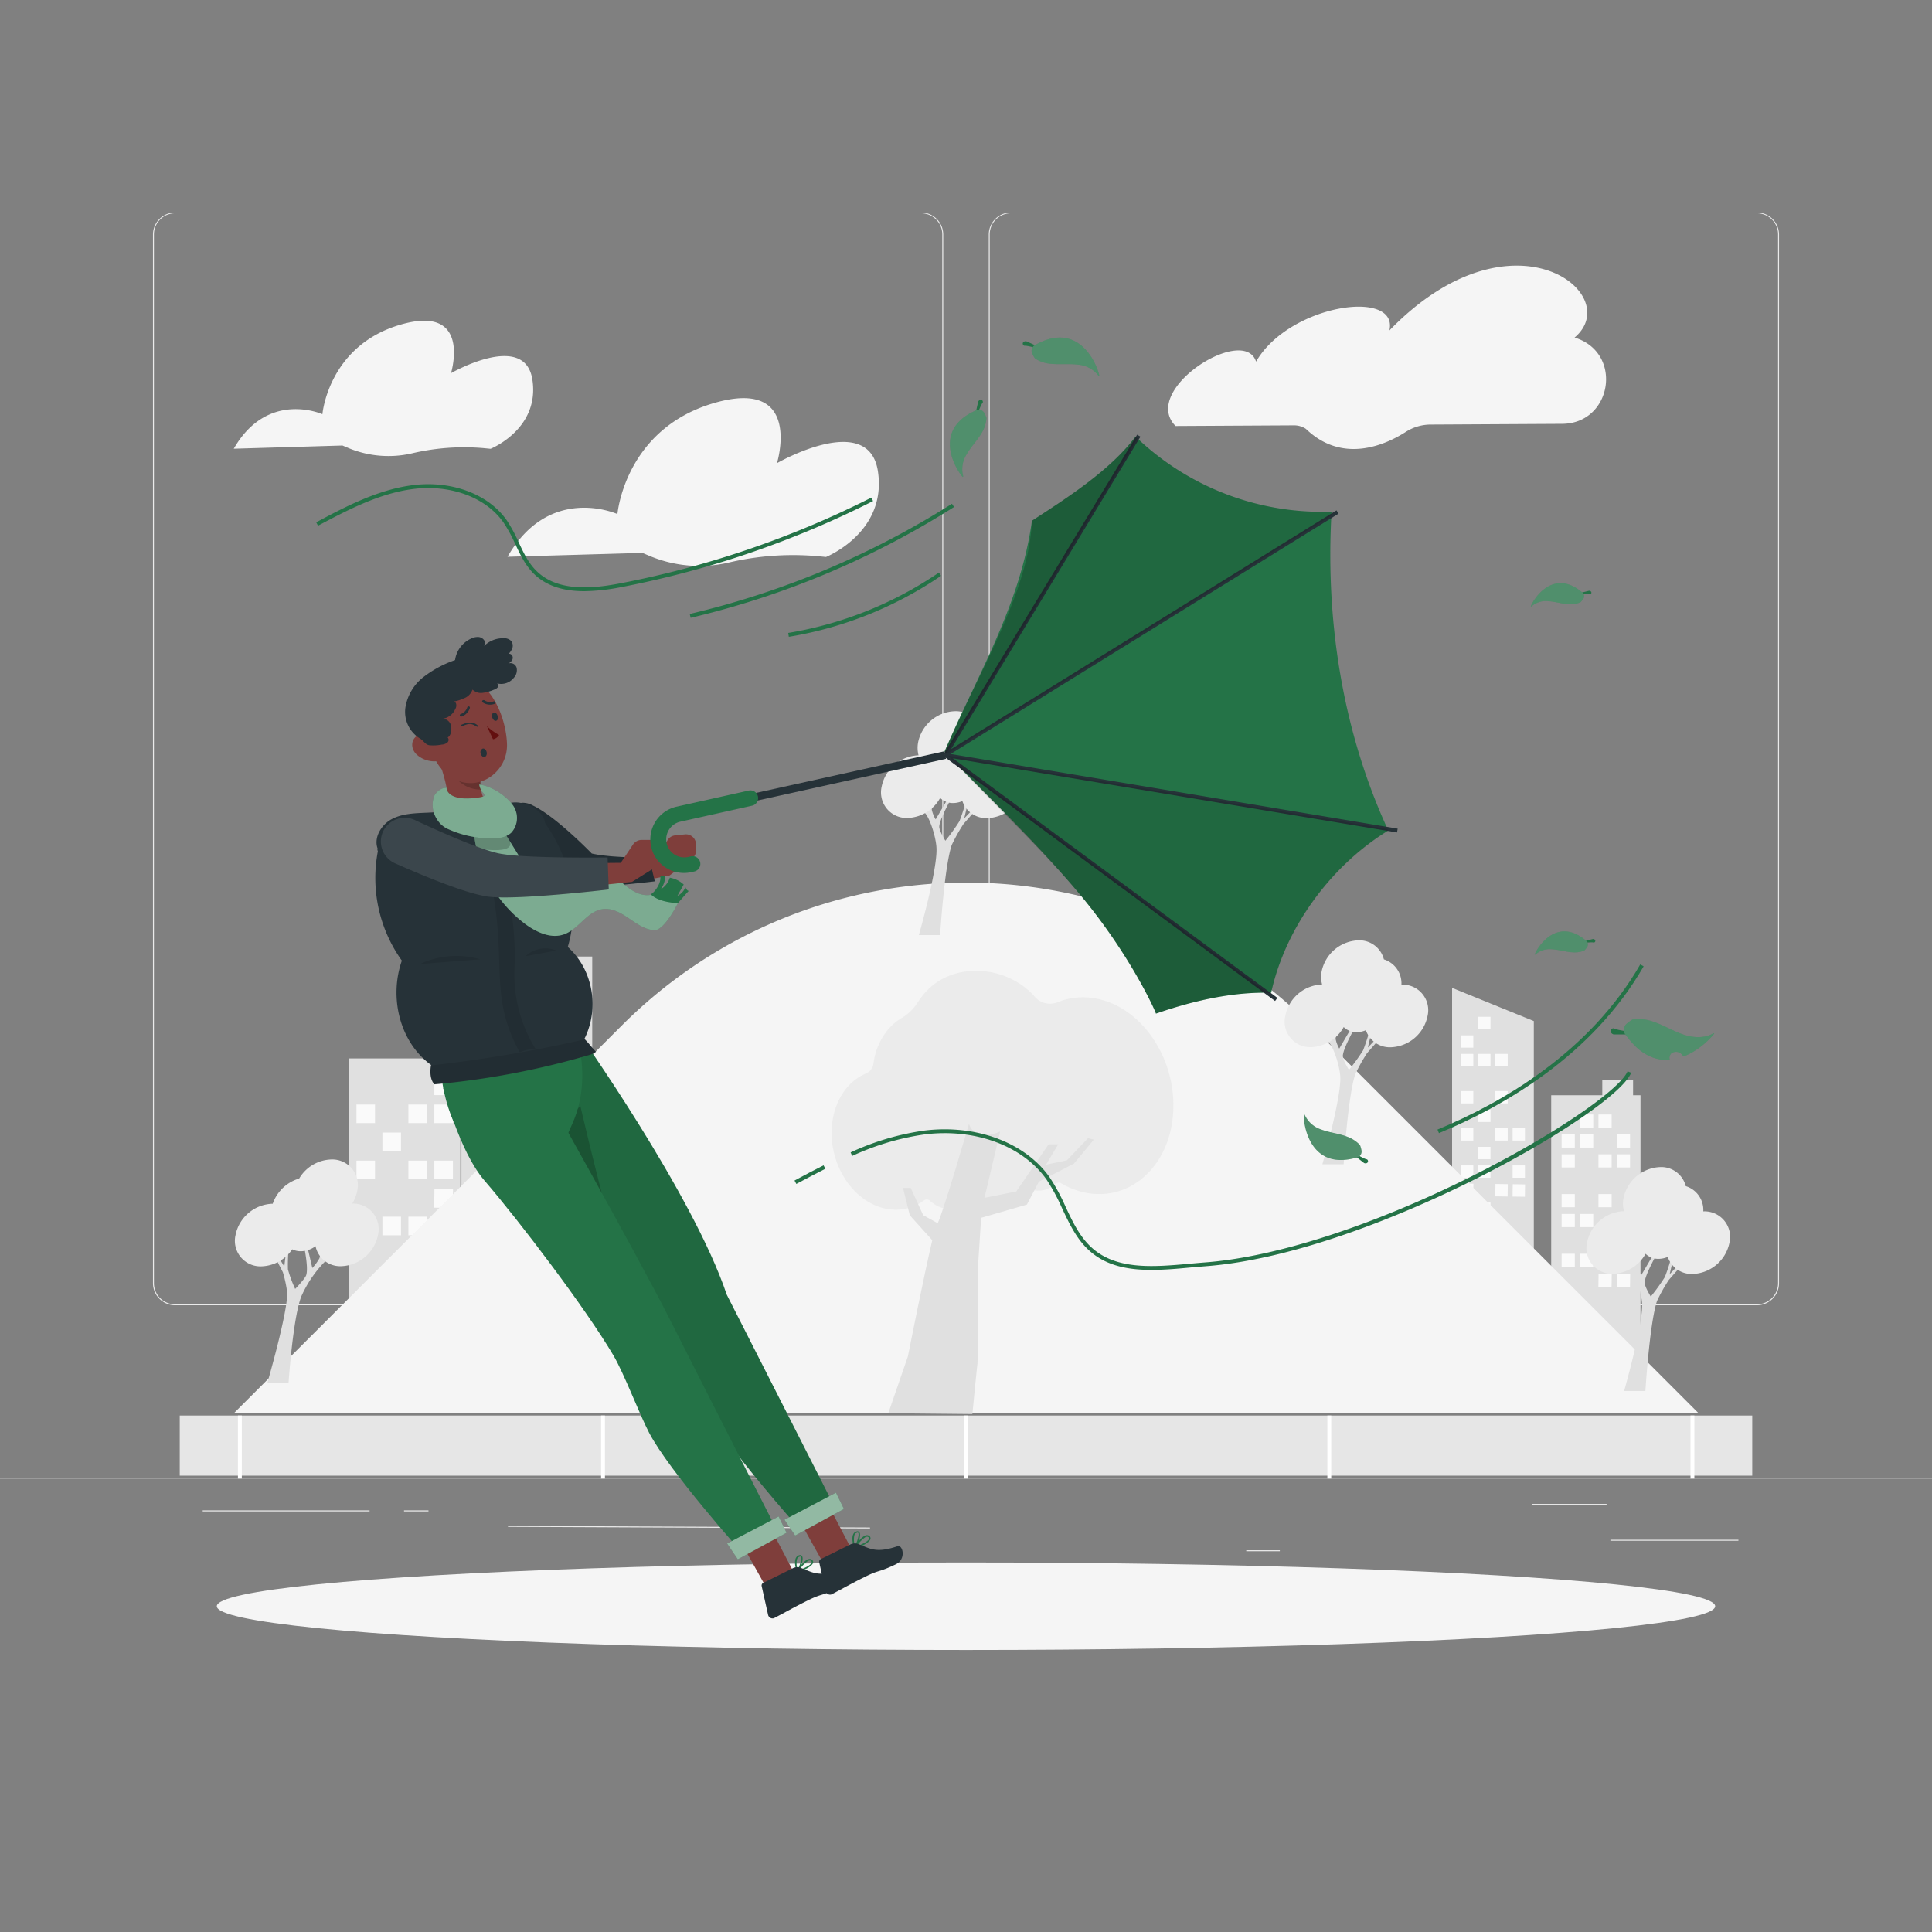 <svg xmlns="http://www.w3.org/2000/svg" viewBox="0 0 500 500"><rect x="0" y="0" width="500" height="500" fill="#808080" stroke="none"/><g id="freepik--background-complete--inject-19"><rect x="416.78" y="398.49" width="33.12" height="0.25" style="fill:#ebebeb"></rect><rect x="322.53" y="401.21" width="8.69" height="0.25" style="fill:#ebebeb"></rect><rect x="396.59" y="389.21" width="19.19" height="0.25" style="fill:#ebebeb"></rect><rect x="52.46" y="390.89" width="43.19" height="0.25" style="fill:#ebebeb"></rect><rect x="104.56" y="390.89" width="6.33" height="0.25" style="fill:#ebebeb"></rect><rect x="178.18" y="348.4" width="0.25" height="93.68" transform="translate(-217.74 571.74) rotate(-89.74)" style="fill:#ebebeb"></rect><path d="M238.4,337.8H45.3a5.71,5.71,0,0,1-5.71-5.71V60.66A5.71,5.71,0,0,1,45.3,55H238.4a5.71,5.71,0,0,1,5.71,5.71V332.09A5.71,5.71,0,0,1,238.4,337.8ZM45.3,55.2a5.47,5.47,0,0,0-5.46,5.46V332.09a5.47,5.47,0,0,0,5.46,5.46H238.4a5.47,5.47,0,0,0,5.46-5.46V60.66a5.47,5.47,0,0,0-5.46-5.46Z" style="fill:#ebebeb"></path><path d="M454.7,337.8H261.6a5.71,5.71,0,0,1-5.71-5.71V60.66A5.71,5.71,0,0,1,261.6,55H454.7a5.71,5.71,0,0,1,5.71,5.71V332.09A5.71,5.71,0,0,1,454.7,337.8ZM261.6,55.2a5.47,5.47,0,0,0-5.46,5.46V332.09a5.47,5.47,0,0,0,5.46,5.46H454.7a5.47,5.47,0,0,0,5.46-5.46V60.66a5.47,5.47,0,0,0-5.46-5.46Z" style="fill:#ebebeb"></path><rect y="382.4" width="500" height="0.25" style="fill:#ebebeb"></rect><path d="M131.35,144.09l34.91-1,1.69.71a33.35,33.35,0,0,0,20.42,1.84,72.62,72.62,0,0,1,23.08-1.72l2.32.22s15.8-6.3,13.44-22.13-26.13-2.14-26.13-2.14,6.85-22.29-16.29-15.56-25,28.73-25,28.73S142.25,125.12,131.35,144.09Z" style="fill:#f5f5f5"></path><path d="M60.5,116.13l28.14-.83,1.36.58a27,27,0,0,0,16.48,1.48,58.84,58.84,0,0,1,18.6-1.39l1.88.18s12.74-5.08,10.83-17.84-21.07-1.73-21.07-1.73,5.53-18-13.13-12.54S83.44,107.2,83.44,107.2,69.29,100.84,60.5,116.13Z" style="fill:#f5f5f5"></path><path d="M304.23,110.25l30.66-.17a5.53,5.53,0,0,1,3.06.9h0c9.64,9.28,20.85,4,25.83.82a11.94,11.94,0,0,1,6.34-1.92l34.17-.19c12.82-.07,15.81-18,3.68-22.18l-.47-.15c13.33-11.23-16.18-34.59-47.92-1.84,2.43-10.88-25.92-6.8-34.51,8.07C321.93,83.88,295,100.93,304.23,110.25Z" style="fill:#f5f5f5"></path><rect x="119.41" y="247.55" width="33.86" height="63.91" style="fill:#e0e0e0"></rect><rect x="145.37" y="253.06" width="5.66" height="5.66" style="fill:#fafafa"></rect><rect x="121.66" y="261.59" width="5.66" height="5.66" style="fill:#fafafa"></rect><rect x="137.47" y="261.59" width="5.66" height="5.66" style="fill:#fafafa"></rect><rect x="145.37" y="261.59" width="5.66" height="5.66" style="fill:#fafafa"></rect><rect x="129.56" y="270.13" width="5.66" height="5.66" style="fill:#fafafa"></rect><rect x="121.66" y="278.66" width="5.66" height="5.66" style="fill:#fafafa"></rect><rect x="137.47" y="278.66" width="5.66" height="5.66" style="fill:#fafafa"></rect><rect x="145.37" y="278.66" width="5.66" height="5.66" style="fill:#fafafa"></rect><rect x="145.37" y="287.37" width="5.66" height="5.66" transform="translate(4.17 -2.09) rotate(0.82)" style="fill:#fafafa"></rect><rect x="129.56" y="295.74" width="5.66" height="5.66" style="fill:#fafafa"></rect><rect x="137.47" y="295.74" width="5.66" height="5.66" style="fill:#fafafa"></rect><rect x="90.34" y="273.92" width="28.79" height="67.57" style="fill:#e0e0e0"></rect><rect x="112.41" y="278.6" width="4.81" height="4.81" style="fill:#fafafa"></rect><rect x="92.25" y="285.85" width="4.81" height="4.81" style="fill:#fafafa"></rect><rect x="105.69" y="285.85" width="4.81" height="4.81" style="fill:#fafafa"></rect><rect x="112.41" y="285.85" width="4.81" height="4.81" style="fill:#fafafa"></rect><rect x="98.97" y="293.11" width="4.81" height="4.81" style="fill:#fafafa"></rect><rect x="92.25" y="300.37" width="4.81" height="4.81" style="fill:#fafafa"></rect><rect x="105.69" y="300.37" width="4.81" height="4.81" style="fill:#fafafa"></rect><rect x="112.41" y="300.37" width="4.81" height="4.81" style="fill:#fafafa"></rect><rect x="112.4" y="307.77" width="4.81" height="4.81" transform="translate(4.45 -1.61) rotate(0.82)" style="fill:#fafafa"></rect><rect x="98.97" y="314.88" width="4.81" height="4.81" style="fill:#fafafa"></rect><rect x="105.69" y="314.88" width="4.81" height="4.81" style="fill:#fafafa"></rect><polygon points="396.95 327.91 375.8 327.91 375.8 255.66 396.95 264.25 396.95 327.91" style="fill:#e0e0e0"></polygon><rect x="382.55" y="263.14" width="3.19" height="3.19" style="fill:#fafafa"></rect><rect x="378.1" y="267.94" width="3.19" height="3.19" style="fill:#fafafa"></rect><rect x="378.1" y="272.75" width="3.19" height="3.19" style="fill:#fafafa"></rect><rect x="382.55" y="272.75" width="3.19" height="3.19" style="fill:#fafafa"></rect><rect x="387" y="272.75" width="3.19" height="3.19" style="fill:#fafafa"></rect><rect x="378.1" y="282.37" width="3.19" height="3.19" style="fill:#fafafa"></rect><rect x="387" y="282.37" width="3.19" height="3.19" style="fill:#fafafa"></rect><rect x="382.55" y="287.18" width="3.19" height="3.19" style="fill:#fafafa"></rect><rect x="378.1" y="291.99" width="3.19" height="3.19" style="fill:#fafafa"></rect><rect x="387" y="291.99" width="3.19" height="3.19" style="fill:#fafafa"></rect><rect x="391.46" y="291.99" width="3.19" height="3.19" style="fill:#fafafa"></rect><rect x="382.55" y="296.8" width="3.19" height="3.19" style="fill:#fafafa"></rect><rect x="378.1" y="301.61" width="3.19" height="3.19" style="fill:#fafafa"></rect><rect x="382.55" y="301.61" width="3.19" height="3.19" style="fill:#fafafa"></rect><rect x="391.46" y="301.61" width="3.19" height="3.19" style="fill:#fafafa"></rect><rect x="378.1" y="306.32" width="3.19" height="3.19" transform="translate(4.45 -5.41) rotate(0.82)" style="fill:#fafafa"></rect><rect x="387" y="306.45" width="3.19" height="3.19" transform="translate(4.45 -5.54) rotate(0.82)" style="fill:#fafafa"></rect><rect x="391.46" y="306.51" width="3.19" height="3.19" transform="translate(4.46 -5.6) rotate(0.82)" style="fill:#fafafa"></rect><rect x="382.55" y="311.22" width="3.19" height="3.19" style="fill:#fafafa"></rect><polygon points="422.64 283.45 422.64 279.51 414.67 279.51 414.67 283.45 401.45 283.45 401.45 352.63 424.56 352.63 424.56 283.45 422.64 283.45" style="fill:#e0e0e0"></polygon><rect x="408.92" y="288.43" width="3.41" height="3.41" style="fill:#fafafa"></rect><rect x="413.68" y="288.43" width="3.41" height="3.41" style="fill:#fafafa"></rect><rect x="404.15" y="293.58" width="3.41" height="3.41" style="fill:#fafafa"></rect><rect x="408.92" y="293.58" width="3.41" height="3.41" style="fill:#fafafa"></rect><rect x="418.45" y="293.58" width="3.41" height="3.41" style="fill:#fafafa"></rect><rect x="404.15" y="298.73" width="3.41" height="3.41" style="fill:#fafafa"></rect><rect x="413.68" y="298.73" width="3.41" height="3.41" style="fill:#fafafa"></rect><rect x="418.45" y="298.73" width="3.41" height="3.41" style="fill:#fafafa"></rect><rect x="404.15" y="309.02" width="3.41" height="3.41" style="fill:#fafafa"></rect><rect x="413.68" y="309.02" width="3.41" height="3.41" style="fill:#fafafa"></rect><rect x="404.15" y="314.17" width="3.41" height="3.41" style="fill:#fafafa"></rect><rect x="408.92" y="314.17" width="3.41" height="3.41" style="fill:#fafafa"></rect><rect x="418.45" y="314.17" width="3.41" height="3.41" style="fill:#fafafa"></rect><rect x="418.45" y="319.32" width="3.41" height="3.41" style="fill:#fafafa"></rect><rect x="404.15" y="324.47" width="3.41" height="3.41" style="fill:#fafafa"></rect><rect x="408.92" y="324.47" width="3.41" height="3.41" style="fill:#fafafa"></rect><rect x="413.68" y="329.65" width="3.41" height="3.41" transform="translate(4.79 -5.92) rotate(0.82)" style="fill:#fafafa"></rect><rect x="418.45" y="329.72" width="3.41" height="3.41" transform="translate(4.79 -5.98) rotate(0.82)" style="fill:#fafafa"></rect><rect x="404.15" y="334.77" width="3.41" height="3.41" style="fill:#fafafa"></rect><path d="M60.6,365.67,161,265.32a126,126,0,0,1,178.2,0L439.52,365.67Z" style="fill:#f5f5f5"></path><path d="M70.16,323.34l.64-.19,2.78,4.65.63-5.44.61-.27a44.42,44.42,0,0,0-.3,6.43,33.71,33.71,0,0,0,1.87,5.06S78.91,331,79.25,330c.68-2.11-.73-8.24-.73-8.24l.82.05,1.49,6.35a13.23,13.23,0,0,0,1.82-2.48c.42-1.08.16-4.37.16-4.37l.83-.25.14,4.23,5.64-2.51.42.4a46.42,46.42,0,0,0-5.92,3.5A30.69,30.69,0,0,0,78,335.46C75.8,341,74.67,358,74.67,358H69.16s5.11-17.54,5.19-23.29a31.7,31.7,0,0,0-1.14-5.46Z" style="fill:#e0e0e0"></path><path d="M91.15,311.49h0a9.51,9.51,0,0,0,1.3-3.32,6.62,6.62,0,0,0-6.68-8.1A10,10,0,0,0,77.43,305a10.34,10.34,0,0,0-6.85,6.53h-.09a10.09,10.09,0,0,0-9.53,8.1,6.61,6.61,0,0,0,6.67,8.1,10,10,0,0,0,8-4.41,5,5,0,0,0,2.22.5,6.45,6.45,0,0,0,3.81-1.31,6.52,6.52,0,0,0,6.65,5.18,10.07,10.07,0,0,0,9.52-8.1A6.6,6.6,0,0,0,91.15,311.49Z" style="fill:#ebebeb"></path><path d="M359,266.63l-.57-.18L354,271.1l1.3-5.44-.53-.27a50.57,50.57,0,0,1-2,6.43,51.6,51.6,0,0,1-3.66,5.06s-1.61-2.58-1.58-3.64c.07-2.1,3.64-8.23,3.64-8.23l-.84,0-3.73,6.36a8.48,8.48,0,0,1-.94-2.49c0-1.08,1.38-4.37,1.38-4.37l-.74-.25-1.64,4.24L339.93,266l-.57.4s3.79,2.36,4.69,3.5c1.39,1.78,2.72,6.43,2.82,8.84.24,5.51-4.64,22.56-4.64,22.56h5.51s1.08-17.54,3-23.3a45.76,45.76,0,0,1,3.06-5.46Z" style="fill:#e0e0e0"></path><path d="M342.16,254.78h0a7.49,7.49,0,0,1-.13-3.32,10.09,10.09,0,0,1,9.53-8.1,6.54,6.54,0,0,1,6.59,4.93,6.49,6.49,0,0,1,4.54,6.54h.09a6.6,6.6,0,0,1,6.67,8.1,10.08,10.08,0,0,1-9.53,8.1,6.54,6.54,0,0,1-6.43-4.42,6,6,0,0,1-2.4.51,4.65,4.65,0,0,1-3.34-1.32A10.07,10.07,0,0,1,339.3,271a6.61,6.61,0,0,1-6.67-8.1A10.07,10.07,0,0,1,342.16,254.78Z" style="fill:#ebebeb"></path><path d="M437.09,325.31l-.57-.19-4.42,4.65,1.29-5.44-.52-.27a51,51,0,0,1-2,6.43,51.91,51.91,0,0,1-3.65,5.06s-1.61-2.58-1.58-3.63c.06-2.11,3.63-8.24,3.63-8.24l-.83.05-3.73,6.35a8.33,8.33,0,0,1-.95-2.48c0-1.08,1.38-4.37,1.38-4.37l-.74-.25-1.63,4.23-4.75-2.51-.56.39s3.78,2.36,4.68,3.51c1.39,1.78,2.72,6.42,2.83,8.83.23,5.51-4.65,22.56-4.65,22.56h5.51s1.08-17.54,3-23.29a43.61,43.61,0,0,1,3.06-5.46Z" style="fill:#e0e0e0"></path><path d="M420.28,313.45h0a7.6,7.6,0,0,1-.13-3.31,10.09,10.09,0,0,1,9.53-8.1,6.52,6.52,0,0,1,6.59,4.93,6.46,6.46,0,0,1,4.54,6.53h.1a6.61,6.61,0,0,1,6.67,8.1,10.08,10.08,0,0,1-9.53,8.1,6.53,6.53,0,0,1-6.44-4.41,6.17,6.17,0,0,1-2.39.5,4.65,4.65,0,0,1-3.35-1.31,10.06,10.06,0,0,1-8.47,5.18,6.62,6.62,0,0,1-6.67-8.11A10.09,10.09,0,0,1,420.28,313.45Z" style="fill:#ebebeb"></path><path d="M254.54,207.33l-.57-.18-4.43,4.65,1.29-5.44-.52-.27a49.85,49.85,0,0,1-2,6.43,50.25,50.25,0,0,1-3.65,5.06s-1.61-2.58-1.58-3.64c.07-2.11,3.64-8.23,3.64-8.23l-.84,0-3.73,6.35a8.61,8.61,0,0,1-1-2.48c0-1.08,1.39-4.37,1.39-4.37l-.74-.25-1.64,4.23-4.75-2.51-.56.4s3.79,2.35,4.68,3.5c1.39,1.78,2.73,6.43,2.83,8.83C242.68,225,237.8,242,237.8,242h5.5s1.08-17.54,3-23.3a45.76,45.76,0,0,1,3.06-5.46Z" style="fill:#e0e0e0"></path><path d="M237.72,195.48h0a7.65,7.65,0,0,1-.12-3.32,10.08,10.08,0,0,1,9.53-8.1,6.51,6.51,0,0,1,6.58,4.93,6.5,6.5,0,0,1,4.55,6.54h.09a6.62,6.62,0,0,1,6.67,8.11,10.08,10.08,0,0,1-9.53,8.1,6.54,6.54,0,0,1-6.43-4.42,6.23,6.23,0,0,1-2.4.51,4.67,4.67,0,0,1-3.35-1.32,10,10,0,0,1-8.46,5.18,6.62,6.62,0,0,1-6.68-8.1A10.08,10.08,0,0,1,237.72,195.48Z" style="fill:#ebebeb"></path><path d="M297.32,267.27c-6.35-8.21-15.64-11-23.36-8a5.2,5.2,0,0,1-6-1.14c-7.2-8.39-21.1-9.39-28.34-1.47a20.7,20.7,0,0,0-2.17,2.84,12.43,12.43,0,0,1-4.16,4,13.3,13.3,0,0,0-3.1,2.53,17.09,17.09,0,0,0-4.15,9.31,3.19,3.19,0,0,1-1.88,2.45,13,13,0,0,0-4.59,3.26c-5.86,6.41-5.79,17.83.16,25.51,5.3,6.84,13.48,8.41,19.34,4.14a1.21,1.21,0,0,1,1.55,0c3.15,2.94,7.42,3,10.21-.24h0a1.28,1.28,0,0,1,1.84-.22c3.2,3.39,7.75,3.58,10.67.22a8.8,8.8,0,0,0,1.3-2,1.42,1.42,0,0,1,1.7-.79,6.47,6.47,0,0,0,6.78-1.24,1.27,1.27,0,0,1,1.44-.23c7.7,4.54,16.82,3.66,23-3.09C305.8,294.16,305.7,278.08,297.32,267.27Z" style="fill:#ebebeb"></path><path d="M235.45,314.51l5.82,6.46c-2.16,9.11-6.32,30.1-6.32,30.1l-5.06,14.67,21.76.21s1.2-12.4,1.32-13.07.09-24.42.09-24.42l.86-13.29,11.84-3.43,3.1-5.93,9.08-4.67,5.13-6.2-1.49-.38-5.47,5.73-5.4,1.13,3.16-5.28h-2.48L263,308.36,254.78,310l4.06-17.16c-6.9,3-8.07-2-8.07-2s-6.71,23.09-8.1,25.72l-3.75-2.07-3.22-7.05h-2Z" style="fill:#e0e0e0"></path><rect x="46.52" y="366.34" width="406.96" height="15.56" style="fill:#e6e6e6"></rect><rect x="61.58" y="366.34" width="1" height="16.31" style="fill:#fff"></rect><rect x="155.56" y="366.34" width="1" height="16.31" style="fill:#fff"></rect><rect x="249.54" y="366.34" width="1" height="16.31" style="fill:#fff"></rect><rect x="343.52" y="366.34" width="1" height="16.31" style="fill:#fff"></rect><rect x="437.5" y="366.34" width="1" height="16.31" style="fill:#fff"></rect></g><g id="freepik--Shadow--inject-19"><ellipse id="freepik--path--inject-19" cx="250" cy="415.69" rx="193.89" ry="11.32" style="fill:#f5f5f5"></ellipse></g><g id="freepik--Leaves--inject-19"><path d="M443.64,267.48c-.11.15-.24.31-.39.49l-.24.27c-.17.2-.36.4-.57.62l-.34.33-.43.41-.46.41-.5.42-.49.39c-.19.15-.39.3-.61.45l-.58.4-.63.4c-.21.13-.43.25-.65.37s-.45.26-.68.37l-.68.31-.72.3a2.54,2.54,0,0,0-.41-.52,2,2,0,0,0-2.77-.24,1.68,1.68,0,0,0-.36,1.58,9.87,9.87,0,0,1-1.22,0l-.33,0-.38,0a3.31,3.31,0,0,1-.55-.07,2.57,2.57,0,0,1-.4-.08,5.6,5.6,0,0,1-.59-.12l-.65-.2c-.23-.08-.46-.16-.7-.26a12.7,12.7,0,0,1-2.46-1.38q-.62-.45-1.23-1a19.29,19.29,0,0,1-2-2.15c-.26-.32-.53-.66-.79-1a2.09,2.09,0,0,1,.27-3.14,9,9,0,0,1,1.4-1,11.12,11.12,0,0,1,5.23.52c2.83.93,5.39,2.58,8.23,3.48,2.46.77,5.38.88,7.51-.46A1.16,1.16,0,0,1,443.64,267.48Z" style="fill:#247347"></path><path d="M422.24,267.71l-4.65,0c-1.15-.38-.9-1.58,0-1.6C419,266.83,422.17,266.76,422.24,267.71Z" style="fill:#247347"></path><path d="M443.64,267.48c-.11.15-.24.31-.39.49l-.24.27c-.17.2-.36.4-.57.62l-.34.33-.43.41-.46.41-.5.42-.49.39c-.19.15-.39.3-.61.45l-.58.4-.63.4c-.21.13-.43.25-.65.37s-.45.26-.68.37l-.68.31-.72.3a2.54,2.54,0,0,0-.41-.52,2,2,0,0,0-2.77-.24,1.68,1.68,0,0,0-.36,1.58,9.87,9.87,0,0,1-1.22,0l-.33,0-.38,0a3.31,3.31,0,0,1-.55-.07,2.57,2.57,0,0,1-.4-.08,5.6,5.6,0,0,1-.59-.12l-.65-.2c-.23-.08-.46-.16-.7-.26a12.7,12.7,0,0,1-2.46-1.38q-.62-.45-1.23-1a18.41,18.41,0,0,1-2-2.15c-.26-.32-.53-.66-.79-1a2.09,2.09,0,0,1,.27-3.14,9,9,0,0,1,1.4-1,11.12,11.12,0,0,1,5.23.52c2.83.93,5.39,2.58,8.23,3.48,2.46.77,5.38.88,7.51-.46A1.16,1.16,0,0,1,443.64,267.48Z" style="fill:#fff;opacity:0.2"></path><path d="M337.42,288.44h.2a7.09,7.09,0,0,0,4.31,3.87c2.14.82,4.47,1,6.63,1.83a8.67,8.67,0,0,1,3.4,2.19,6.74,6.74,0,0,1,.37,1.28,1.62,1.62,0,0,1-1.34,2C339.15,302.94,337.32,291.37,337.42,288.44Z" style="fill:#247347"></path><path d="M350.22,298.81l2.83,2.2c.87.32,1.29-.52.77-.95C352.6,299.83,350.72,298.27,350.22,298.81Z" style="fill:#247347"></path><path d="M337.42,288.44h.2a7.09,7.09,0,0,0,4.31,3.87c2.14.82,4.47,1,6.63,1.83a8.67,8.67,0,0,1,3.4,2.19,6.74,6.74,0,0,1,.37,1.28,1.62,1.62,0,0,1-1.34,2C339.15,302.94,337.32,291.37,337.42,288.44Z" style="fill:#fff;opacity:0.2"></path><path d="M249.14,123.44l.15-.12a7.11,7.11,0,0,1,.85-5.7c1.13-2,2.78-3.63,3.93-5.6a8.46,8.46,0,0,0,1.22-3.84,6.69,6.69,0,0,0-.52-1.21,1.61,1.61,0,0,0-2.31-.7C241.28,111.23,247.21,121.26,249.14,123.44Z" style="fill:#247347"></path><path d="M252.38,107.39l.78-3.48c.47-.8,1.33-.42,1.2.24C253.56,105.1,253.11,107.48,252.38,107.39Z" style="fill:#247347"></path><path d="M249.14,123.44l.15-.12a7.11,7.11,0,0,1,.85-5.7c1.13-2,2.78-3.63,3.93-5.6a8.46,8.46,0,0,0,1.22-3.84,6.69,6.69,0,0,0-.52-1.21,1.61,1.61,0,0,0-2.31-.7C241.28,111.23,247.21,121.26,249.14,123.44Z" style="fill:#fff;opacity:0.2"></path><path d="M397.18,247l.14.07a5.53,5.53,0,0,1,4.29-1.4c1.79.09,3.52.67,5.3.78A6.6,6.6,0,0,0,410,246a4.73,4.73,0,0,0,.67-.79,1.26,1.26,0,0,0-.32-1.86C403,237.26,398,244.93,397.18,247Z" style="fill:#247347"></path><path d="M409.57,243.69l2.71-.68c.72.05.76.78.25.93C411.59,243.71,409.76,244.23,409.57,243.69Z" style="fill:#247347"></path><path d="M397.18,247l.14.07a5.53,5.53,0,0,1,4.29-1.4c1.79.09,3.52.67,5.3.78A6.6,6.6,0,0,0,410,246a4.73,4.73,0,0,0,.67-.79,1.26,1.26,0,0,0-.32-1.86C403,237.26,398,244.93,397.18,247Z" style="fill:#fff;opacity:0.2"></path><path d="M396.16,156.91l.14.07a5.56,5.56,0,0,1,4.3-1.4c1.78.09,3.51.67,5.3.78a6.56,6.56,0,0,0,3.11-.49,5.17,5.17,0,0,0,.67-.79,1.26,1.26,0,0,0-.32-1.86C402,147.13,397,154.8,396.16,156.91Z" style="fill:#247347"></path><path d="M408.55,153.56l2.71-.68c.73.05.76.78.25.93" style="fill:#247347"></path><path d="M396.16,156.91l.14.07a5.56,5.56,0,0,1,4.3-1.4c1.78.09,3.51.67,5.3.78a6.56,6.56,0,0,0,3.11-.49,5.17,5.17,0,0,0,.67-.79,1.26,1.26,0,0,0-.32-1.86C402,147.13,397,154.8,396.16,156.91Z" style="fill:#fff;opacity:0.2"></path><path d="M284.49,97.18l-.2.06a7.34,7.34,0,0,0-5.3-2.86c-2.36-.3-4.77,0-7.13-.23a8.7,8.7,0,0,1-4-1.38,6.57,6.57,0,0,1-.68-1.19,1.68,1.68,0,0,1,.86-2.37C279.2,83,283.88,94.2,284.49,97.18Z" style="fill:#247347"></path><path d="M269,89.85l-3.4-1.53c-1-.11-1.18.84-.55,1.15C266.38,89.4,268.66,90.51,269,89.85Z" style="fill:#247347"></path><path d="M284.49,97.18l-.2.06a7.34,7.34,0,0,0-5.3-2.86c-2.36-.3-4.77,0-7.13-.23a8.7,8.7,0,0,1-4-1.38,6.57,6.57,0,0,1-.68-1.19,1.68,1.68,0,0,1,.86-2.37C279.2,83,283.88,94.2,284.49,97.18Z" style="fill:#fff;opacity:0.2"></path></g><g id="freepik--Wind--inject-19"><path d="M298,328.65c-6.31,0-12.21-1.12-16.68-5.55-2.93-2.9-4.71-6.69-6.43-10.34a50.4,50.4,0,0,0-4-7.42c-6.13-8.79-18.53-13.4-31.62-11.75a67.09,67.09,0,0,0-18.73,5.57l-.4-.92a67.92,67.92,0,0,1,19-5.64c13.44-1.69,26.23,3.08,32.56,12.17a51.54,51.54,0,0,1,4.08,7.56c1.76,3.75,3.43,7.28,6.23,10.06,6.47,6.41,16.37,5.52,25.94,4.66,1.33-.12,2.65-.24,3.95-.34,18.36-1.38,43.62-9.57,69.31-22.46,22.89-11.5,38.3-22.75,40-27l.93.37c-4,10.2-67.54,46.87-110.13,50.08l-3.93.33C304.73,328.35,301.33,328.65,298,328.65Z" style="fill:#247347"></path><path d="M206.09,306.4l-.47-.88c2.65-1.41,5-2.68,7.52-3.93l.45.89C211.12,303.73,208.73,305,206.09,306.4Z" style="fill:#247347"></path><path d="M151.24,153c-4.87,0-9.62-1.08-13.13-4.56-2.19-2.17-3.52-5-4.8-7.72a37.22,37.22,0,0,0-3-5.49c-4.52-6.49-13.69-9.9-23.36-8.68-8.87,1.12-17.25,5.58-24.65,9.5l-.46-.88c7.47-4,15.94-8.47,25-9.61,10-1.27,19.58,2.3,24.31,9.1a37,37,0,0,1,3.05,5.63c1.3,2.78,2.54,5.39,4.61,7.44,5.57,5.53,14.7,4.61,22,3.18a247.67,247.67,0,0,0,64.69-22.13l.45.89a248.82,248.82,0,0,1-64.95,22.23A52.89,52.89,0,0,1,151.24,153Z" style="fill:#247347"></path><path d="M372.4,293.25l-.38-.92c16.69-6.91,39.34-19.93,52.48-42.74l.87.5C412.09,273.14,389.24,286.29,372.4,293.25Z" style="fill:#247347"></path><path d="M178.74,159.89l-.23-1a221.61,221.61,0,0,0,67.86-28.52l.53.84A222.65,222.65,0,0,1,178.74,159.89Z" style="fill:#247347"></path><path d="M204.15,164.8l-.16-1a97.33,97.33,0,0,0,39-15.62l.56.83A98.25,98.25,0,0,1,204.15,164.8Z" style="fill:#247347"></path></g><g id="freepik--Character--inject-19"><path d="M107.81,195.25a6.79,6.79,0,0,0,4.86,1.78c2.37-.11,2.82-2.4,1.53-4.25-1.15-1.65-3.78-3.6-5.86-2.59S106.2,193.74,107.81,195.25Z" style="fill:#7f3e3b"></path><path d="M165,228.16l8.25-1.56,5.88-4.42a2.57,2.57,0,0,0,1-2.1l0-1.59a2.61,2.61,0,0,0-2.88-2.55l-2.54.26a2.6,2.6,0,0,0-2,1.32l-2.59,4.71-7.21.68Z" style="fill:#7f3e3b"></path><path d="M132.62,210.14c-1.23,2.94,0,6.45,2.14,8.8s13.19,9.73,17.09,10.25c3.7.5,13.19-.62,12.78-.57-.8.11,4-.41,4.83-.54-.49-2-1-4.21-1.52-6.18-4.16.06-10.71-.09-14.78-1,0,0-9.3-9.61-15.23-12.42a5.51,5.51,0,0,0-2.84-.72C134.11,207.87,133,209.23,132.62,210.14Z" style="fill:#263238"></path><path d="M132.62,210.14c-1.23,2.94,0,6.45,2.14,8.8s13.19,9.73,17.09,10.25c3.7.5,13.19-.62,12.78-.57-.8.11,4-.41,4.83-.54-.49-2-1-4.21-1.52-6.18-4.16.06-10.71-.09-14.78-1,0,0-9.3-9.61-15.23-12.42a5.51,5.51,0,0,0-2.84-.72C134.11,207.87,133,209.23,132.62,210.14Z" style="opacity:0.1"></path><path d="M112.84,195c1.79,4.36,4.23,12,2.78,16.63a2.45,2.45,0,0,0,1.11,2.87,17,17,0,0,0,11.9,2.51c5.31-.84,5.12-3.73,3.66-5.72a2.4,2.4,0,0,0-1.66-1c-5.29-.63-6.49-4.91-6.29-8.89Z" style="fill:#7f3e3b"></path><path d="M117.53,197.65l6.81,3.78a17.69,17.69,0,0,0,.15,2.91,8.14,8.14,0,0,1-6.79-3.41C116.85,199.58,117,197.93,117.53,197.65Z" style="opacity:0.2;isolation:isolate"></path><path d="M109.44,188c2.27,6.74,3.26,10.79,7.69,13.37,6.65,3.9,14.29-1.53,14.08-8.79-.2-6.57-3.89-16.45-11.36-17.37A9.67,9.67,0,0,0,109.44,188Z" style="fill:#7f3e3b"></path><path d="M128.8,185.3c.15.6,0,1.14-.42,1.24s-.81-.3-1-.88,0-1.13.43-1.23S128.65,184.72,128.8,185.3Z" style="fill:#263238"></path><path d="M126,187.92a14.63,14.63,0,0,0,3.17,2.29,2.3,2.3,0,0,1-1.58,1.12Z" style="fill:#630f0f"></path><path d="M125,181.22a.35.35,0,0,1,.33,0,2.7,2.7,0,0,0,2.42.3.35.35,0,0,1,.45.17.34.34,0,0,1-.17.45,3.39,3.39,0,0,1-3.09-.34.33.33,0,0,1-.11-.46h0A.29.29,0,0,1,125,181.22Z" style="fill:#263238"></path><path d="M121.17,182.83a.33.33,0,0,0-.24.22,2.7,2.7,0,0,1-1.69,1.75.34.34,0,0,0,.16.66,3.4,3.4,0,0,0,2.19-2.21.32.32,0,0,0-.19-.42h0A.28.28,0,0,0,121.17,182.83Z" style="fill:#263238"></path><polygon points="204.85 389.81 213.06 404.53 220.25 400.71 211.93 384.83 204.85 389.81" style="fill:#7f3e3b"></polygon><path d="M149.24,266.64s30,42.16,38.84,68.42L216,390l-9.36,5.36S188,374.5,182.81,364.65c-2.56-4.88-6.47-15.33-9.27-20.06-7.18-12.16-25.95-33.19-33.34-45.2-2.7-4.39-9.32-18.45-9.32-18.45Z" style="fill:#247347"></path><path d="M149.24,266.64s30,42.16,38.84,68.42L216,390l-9.36,5.36S188,374.5,182.81,364.65c-2.56-4.88-6.47-15.33-9.27-20.06-7.18-12.16-25.95-33.19-33.34-45.2-2.7-4.39-9.32-18.45-9.32-18.45Z" style="opacity:0.1"></path><polygon points="203.03 393.31 205.79 397.38 218.4 390.52 216.35 386.31 203.03 393.31" style="fill:#247347"></polygon><polygon points="203.03 393.31 205.79 397.38 218.4 390.52 216.35 386.31 203.03 393.31" style="fill:#fff;opacity:0.5"></polygon><path d="M221.26,400.68a.19.19,0,0,1-.2-.08.18.18,0,0,1,0-.22c.07-.12,1.83-2.84,3.15-3.07a1,1,0,0,1,.72.16.8.8,0,0,1,.36.78c-.11.54-.93,1.16-1.8,1.59A12.47,12.47,0,0,1,221.26,400.68Zm.43-.5c1.38-.47,3.13-1.36,3.24-2,0-.08,0-.21-.21-.37a.47.47,0,0,0-.44-.09,1,1,0,0,0-.34.11A8.45,8.45,0,0,0,221.69,400.18Z" style="fill:#247347"></path><path d="M221.17,400.72a.2.2,0,0,1-.15-.13c0-.1-.77-2.23-.23-3.46a1.33,1.33,0,0,1,.78-.76c.48-.18.73,0,.84.2.54.77-.4,3.24-1.06,4.06,0,0,0,0-.06,0A.21.21,0,0,1,221.17,400.72Zm.44-4a.94.94,0,0,0-.47.51,5,5,0,0,0,.12,2.78c.62-1,1.14-2.81.86-3.31,0,0-.11-.16-.42,0l-.09.06Z" style="fill:#247347"></path><path d="M220,399.74l-7.62,3.78a.73.73,0,0,0-.37.81l1.65,7.4a1.17,1.17,0,0,0,1.37.94.81.81,0,0,0,.22-.07c2.73-1.42,5.1-2.79,8.53-4.48,4-2,3.25-1,8-3.25,2.88-1.37,1.82-5.15.53-4.72-5.9,2-7.29.46-10.41-.63A2.59,2.59,0,0,0,220,399.74Z" style="fill:#263238"></path><path d="M158.27,318.41c-4.93-18.39-8.07-32.2-8.07-32.2l-8.45,8.9C146.15,301.25,152.72,311.31,158.27,318.41Z" style="opacity:0.2"></path><polygon points="190 395.97 198.21 410.68 205.4 406.86 197.08 390.98 190 395.97" style="fill:#7f3e3b"></polygon><path d="M137.43,275.86s27.4,48.7,35.8,65.36c7.68,15.25,27.94,55,27.94,55l-9.36,5.36S173.14,380.66,168,370.81c-2.56-4.89-6.47-15.33-9.27-20.07-7.18-12.16-24.14-34.51-33.34-45.2-6.62-7.68-10.7-24-10.7-24Z" style="fill:#247347"></path><polygon points="188.18 399.46 190.94 403.54 203.55 396.67 201.51 392.47 188.18 399.46" style="fill:#247347"></polygon><polygon points="188.18 399.46 190.94 403.54 203.55 396.67 201.51 392.47 188.18 399.46" style="fill:#fff;opacity:0.5"></polygon><path d="M206.41,406.84a.23.23,0,0,1-.2-.08.2.2,0,0,1,0-.23c.07-.12,1.83-2.83,3.16-3.06a.91.91,0,0,1,.71.16.77.77,0,0,1,.36.77c-.11.55-.93,1.16-1.79,1.59A12.9,12.9,0,0,1,206.41,406.84Zm.43-.51c1.38-.47,3.13-1.35,3.24-2,0-.09,0-.22-.21-.38a.5.5,0,0,0-.44-.09,1.35,1.35,0,0,0-.34.11A8.73,8.73,0,0,0,206.84,406.33Z" style="fill:#247347"></path><path d="M206.32,406.87a.2.2,0,0,1-.15-.12c0-.1-.77-2.24-.23-3.47a1.36,1.36,0,0,1,.78-.76c.48-.18.73,0,.84.2.54.78-.4,3.25-1.06,4.06a.08.08,0,0,1-.06,0A.21.21,0,0,1,206.32,406.87Zm.44-3.95a1,1,0,0,0-.47.5,5.06,5.06,0,0,0,.12,2.78c.62-1,1.14-2.81.86-3.3,0,0-.11-.16-.42,0l-.09.05Z" style="fill:#247347"></path><path d="M205.11,405.9l-7.62,3.77a.74.74,0,0,0-.37.82l1.65,7.39a1.19,1.19,0,0,0,1.37.95l.22-.08c2.73-1.41,5.1-2.79,8.53-4.48,4-2,3.25-1,8-3.24,2.88-1.38,1.82-5.16.53-4.73-5.9,2-7.29.47-10.41-.62A2.5,2.5,0,0,0,205.11,405.9Z" style="fill:#263238"></path><path d="M113.8,269.73s-.7,10.82,3.57,20.53,28.35,3.68,29.4,3.59l1.34-3c3.36-7.51,3.23-15.88.87-23.77Z" style="fill:#247347"></path><path d="M98.73,218.14,107.48,241a63,63,0,0,1,3.09,11l3.25,17.68,35.42-3.08L141.06,213c-.23-2.75-4.53-5.76-7.15-4.9l-32,4C99.85,212.78,98.24,216,98.73,218.14Z" style="fill:#263238"></path><path d="M97.79,220.32A36.72,36.72,0,0,0,104,248.61c-3.33,9.53-.58,21.06,7.56,27-.31,1.66-.27,3.8.88,5a208.28,208.28,0,0,0,40.52-7.73,10.65,10.65,0,0,0,1.29-.69c-1.07-1.06-1.9-2.26-3-3.33,3.92-7.9,2.27-17.91-4.31-23.79,3.56-12,0-26.18-8.62-35.29a6.71,6.71,0,0,0-6.14-2,147.36,147.36,0,0,1-21.6,2.54c-3.16.14-6.45.2-9.23,1.69s-4.79,5-3.51,7.86C97.49,219.37,97.79,220.32,97.79,220.32Z" style="fill:#263238"></path><path d="M121.65,209.73c13.08,35.49,2.63,44.06,12.87,62.61a8.87,8.87,0,0,1,4.12-.82,36.62,36.62,0,0,1-5.48-21.24c.57-13.6-3-27.88-7.86-40.58C124.55,210.42,122.67,209.91,121.65,209.73Z" style="opacity:0.1"></path><path d="M119.44,187.56a.21.21,0,0,0-.13.27h0a.24.24,0,0,0,.29.11c1.7-.7,2.17-.86,3.75.09a.22.22,0,0,0,.3,0,.23.23,0,0,0-.05-.3C122.06,186.3,119.78,187.43,119.44,187.56Z" style="fill:#263238"></path><path d="M131.34,169.46a4.08,4.08,0,0,0,1.23-1.65,2,2,0,0,0-.3-1.95,2.55,2.55,0,0,0-1.94-.68,6.89,6.89,0,0,0-5.24,2.2,1.32,1.32,0,0,0,.21-1.69,2,2,0,0,0-1.58-.84,3.94,3.94,0,0,0-1.81.42,7.19,7.19,0,0,0-4.14,5.56,28.61,28.61,0,0,0-8.2,4.41,12.5,12.5,0,0,0-4.65,7.87,8.08,8.08,0,0,0,3.74,8c.94.52,1.39,1.61,2.46,1.76a11.2,11.2,0,0,0,3.21-.17,2.55,2.55,0,0,0,1.42-.51.92.92,0,0,0,.1-1.34c.89-.44,1.08-2,.89-3a2.35,2.35,0,0,0-2.06-1.86,4.23,4.23,0,0,0,3.14-2.48,1.78,1.78,0,0,0,.21-1.43.84.84,0,0,0-1.2-.46,8.7,8.7,0,0,0,3-.81,3.76,3.76,0,0,0,2.46-2.34,3.14,3.14,0,0,0,2.54.85,10.34,10.34,0,0,0,3-.83,2,2,0,0,0,1-.63.71.71,0,0,0-.2-1,4.18,4.18,0,0,0,4.34-1.44,2.89,2.89,0,0,0,.73-2.6,1.65,1.65,0,0,0-2.21-1.08,2.36,2.36,0,0,0,1-.83,1.21,1.21,0,0,0,0-1.36C132.19,169.19,131.55,169,131.34,169.46Z" style="fill:#263238"></path><path d="M125.94,194.64c.14.6-.11,1.17-.54,1.26s-.89-.31-1-.91a1,1,0,0,1,.54-1.26C125.36,193.64,125.81,194.05,125.94,194.64Z" style="fill:#263238"></path><path d="M175.5,233.6c-.51,1.09-3.79,7.33-6.23,7.14s-4.53-1.72-6.55-3.1-4.34-2.7-6.77-2.36c-4,.55-6.17,5.19-10,6.54-3.35,1.18-7-.5-9.9-2.59a33.71,33.71,0,0,1-13.31-22.87,25.8,25.8,0,0,0,3.34-4.44,6.57,6.57,0,0,0,.85-2.28c3.09,5,6.24,10,9.3,15,1.17,1.93,2.42,3.92,4.34,5.11s4.71,1.29,6.21-.41c2.68-3,7.07-4.9,10.75-3.25,2.08.95,3.68,2.7,5.55,4s4.41,2.18,6.42,1.09A15.22,15.22,0,0,0,175.5,233.6Z" style="fill:#247347"></path><path d="M175.5,233.6c-.51,1.09-3.79,7.33-6.23,7.14s-4.53-1.72-6.55-3.1-4.34-2.7-6.77-2.36c-4,.55-6.17,5.19-10,6.54-3.35,1.18-7-.5-9.9-2.59a33.71,33.71,0,0,1-13.31-22.87,25.8,25.8,0,0,0,3.34-4.44,6.57,6.57,0,0,0,.85-2.28c3.09,5,6.24,10,9.3,15,1.17,1.93,2.42,3.92,4.34,5.11s4.71,1.29,6.21-.41c2.68-3,7.07-4.9,10.75-3.25,2.08.95,3.68,2.7,5.55,4s4.41,2.18,6.42,1.09A15.22,15.22,0,0,0,175.5,233.6Z" style="fill:#fff;opacity:0.4"></path><path d="M131.93,217.63c1.56,3.81-8.68,1.92-8.68,1.92l-.5-3.15s0,0,0,0c3.73,1.15,8,.45,8.14-.34C130.93,216,131.93,217.65,131.93,217.63Z" style="opacity:0.2;isolation:isolate"></path><path d="M112.72,211.4a7.33,7.33,0,0,0,1.27,1.8,6.5,6.5,0,0,0,2,1.38A27.69,27.69,0,0,0,127.18,217c1.84,0,3.83-.26,5.16-1.52a5.63,5.63,0,0,0,.9-6.21c-.86-2.05-5-5.65-9.22-6.25a4.22,4.22,0,0,0,1.19,2.36c.54.65-.12.86-1.66,1.06-8,1.1-8-2.51-8-2.51-1.36-.24-2.86,1.33-3.13,2-.06.15-.12.3-.16.44A6.65,6.65,0,0,0,112.72,211.4Z" style="fill:#247347"></path><path d="M112.72,211.4a7.33,7.33,0,0,0,1.27,1.8,6.5,6.5,0,0,0,2,1.38A27.69,27.69,0,0,0,127.18,217c1.84,0,3.83-.26,5.16-1.52a5.63,5.63,0,0,0,.9-6.21c-.86-2.05-5-5.65-9.22-6.25a4.22,4.22,0,0,0,1.19,2.36c.54.65-.12.86-1.66,1.06-8,1.1-8-2.51-8-2.51-1.36-.24-2.86,1.33-3.13,2-.06.15-.12.3-.16.44A6.65,6.65,0,0,0,112.72,211.4Z" style="fill:#fff;opacity:0.4"></path><path d="M168.44,231.46c1.33-.87,2.67-3.06,2.46-4.63a1.1,1.1,0,0,1,1.27,0,6.28,6.28,0,0,1-1.16,3.32,5.51,5.51,0,0,0,2.34-3,7,7,0,0,1,3.59,1.77c-.48.9-1.14,2-1.62,2.94a4.46,4.46,0,0,0,2.09-2.25c.05.33.51,1,.84.94-.91,1-1.91,2.15-2.82,3.19C173.14,233.61,170.05,233.1,168.44,231.46Z" style="fill:#247347"></path><path d="M154.74,229.14l8.83-.91,6.58-4.12a2.74,2.74,0,0,0,1.27-2.12l.12-1.68a2.76,2.76,0,0,0-2.8-2.94l-2.7,0a2.73,2.73,0,0,0-2.23,1.21l-3.15,4.72-7.64.07Z" style="fill:#7f3e3b"></path><path d="M100.11,213.73a6.19,6.19,0,0,1,7.24-1.51c6.06,2.83,17.1,7.77,22,8.7,6.8,1.29,27.89,1,27.89,1l.3,8.27s-23.17,2.75-30.86,1.9c-5.5-.61-16.8-5.28-24.41-8.65a6.19,6.19,0,0,1-2.16-9.75Z" style="fill:#263238"></path><path d="M100.11,213.73a6.19,6.19,0,0,1,7.24-1.51c6.06,2.83,17.1,7.77,22,8.7,6.8,1.29,27.89,1,27.89,1l.3,8.27s-23.17,2.75-30.86,1.9c-5.5-.61-16.8-5.28-24.41-8.65a6.19,6.19,0,0,1-2.16-9.75Z" style="fill:#fff;opacity:0.1"></path><path d="M124.27,248.27l-15.56,1.22A22.19,22.19,0,0,1,124.27,248.27Z" style="opacity:0.1"></path><path d="M136.14,247.44,144,246a7.52,7.52,0,0,0-8,1.47" style="opacity:0.1"></path><path d="M154.2,272.25a9.42,9.42,0,0,1-1.29.69,208.14,208.14,0,0,1-40.52,7.73c-1.14-1.21-1.18-3.3-.89-4.93A359.32,359.32,0,0,0,151.26,269C152.32,270,153.14,271.2,154.2,272.25Z" style="opacity:0.1"></path></g><g id="freepik--Umbrella--inject-19"><path d="M299.15,262.32c9.43-3.27,19.85-5.7,29.82-5.39,3.65-16.87,15.57-33,30.31-42-11.85-25.67-16.3-54.3-14.67-82.52A69.58,69.58,0,0,1,293.88,113c-6.55,8.72-17.67,15.84-26.82,21.77-3,21.8-14.13,39.91-22.63,59.77,10.24,10.71,27,26.5,38.11,40.74S299.25,262.17,299.15,262.32Z" style="fill:#247347"></path><rect x="221.36" y="153.59" width="96.63" height="1" transform="translate(-1.88 304.83) rotate(-58.78)" style="fill:#263238"></rect><rect x="235.67" y="163.45" width="119.43" height="1" transform="translate(-42.06 180.15) rotate(-31.78)" style="fill:#263238"></rect><rect x="302.62" y="145.86" width="1" height="118.62" transform="translate(50.84 470.37) rotate(-80.52)" style="fill:#263238"></rect><rect x="286.96" y="173.78" width="1" height="106.49" transform="translate(-65.93 323.43) rotate(-53.56)" style="fill:#263238"></rect><rect x="185.11" y="200.9" width="60.22" height="2" transform="translate(-38.5 51.2) rotate(-12.46)" style="fill:#263238"></rect><path d="M177,225.92a8.68,8.68,0,0,1-1.91-17.15l18.67-4.17a2,2,0,0,1,.88,3.91l-18.68,4.17a4.68,4.68,0,0,0,2.05,9.13l.8-.18a2,2,0,0,1,.87,3.91l-.81.18A8.62,8.62,0,0,1,177,225.92Z" style="fill:#247347"></path><path d="M344.62,132.43c0,.36,0,.7-.06,1L245,195.15l-.16-.17,49.48-81.57A69.46,69.46,0,0,0,344.62,132.43Z" style="opacity:0.1"></path><path d="M294.36,113.41,244.88,195c-.15-.15-.3-.32-.45-.48,8.5-19.85,22-41.55,22.63-59.76,9.14-5.93,20.27-13.05,26.82-21.77C294,113.12,294.2,113.27,294.36,113.41Z" style="opacity:0.2"></path><path d="M359.28,215c-14.74,9-26.65,25.1-30.31,42h-1.05L246.75,197l-1.35-1.44,113.68,19C359.14,214.66,359.21,214.8,359.28,215Z" style="opacity:0.1"></path><path d="M359.08,214.51l-113.68-19-.36-.38,99.52-61.67C343.1,161.2,347.53,189.27,359.08,214.51Z" style="fill:none"></path><path d="M327.92,256.91c-9.66-.12-19.68,2.26-28.76,5.41.09-.15-5.51-12.88-16.62-27.07C272.2,222,256.7,207.72,246.75,197Z" style="opacity:0.2"></path></g></svg>
